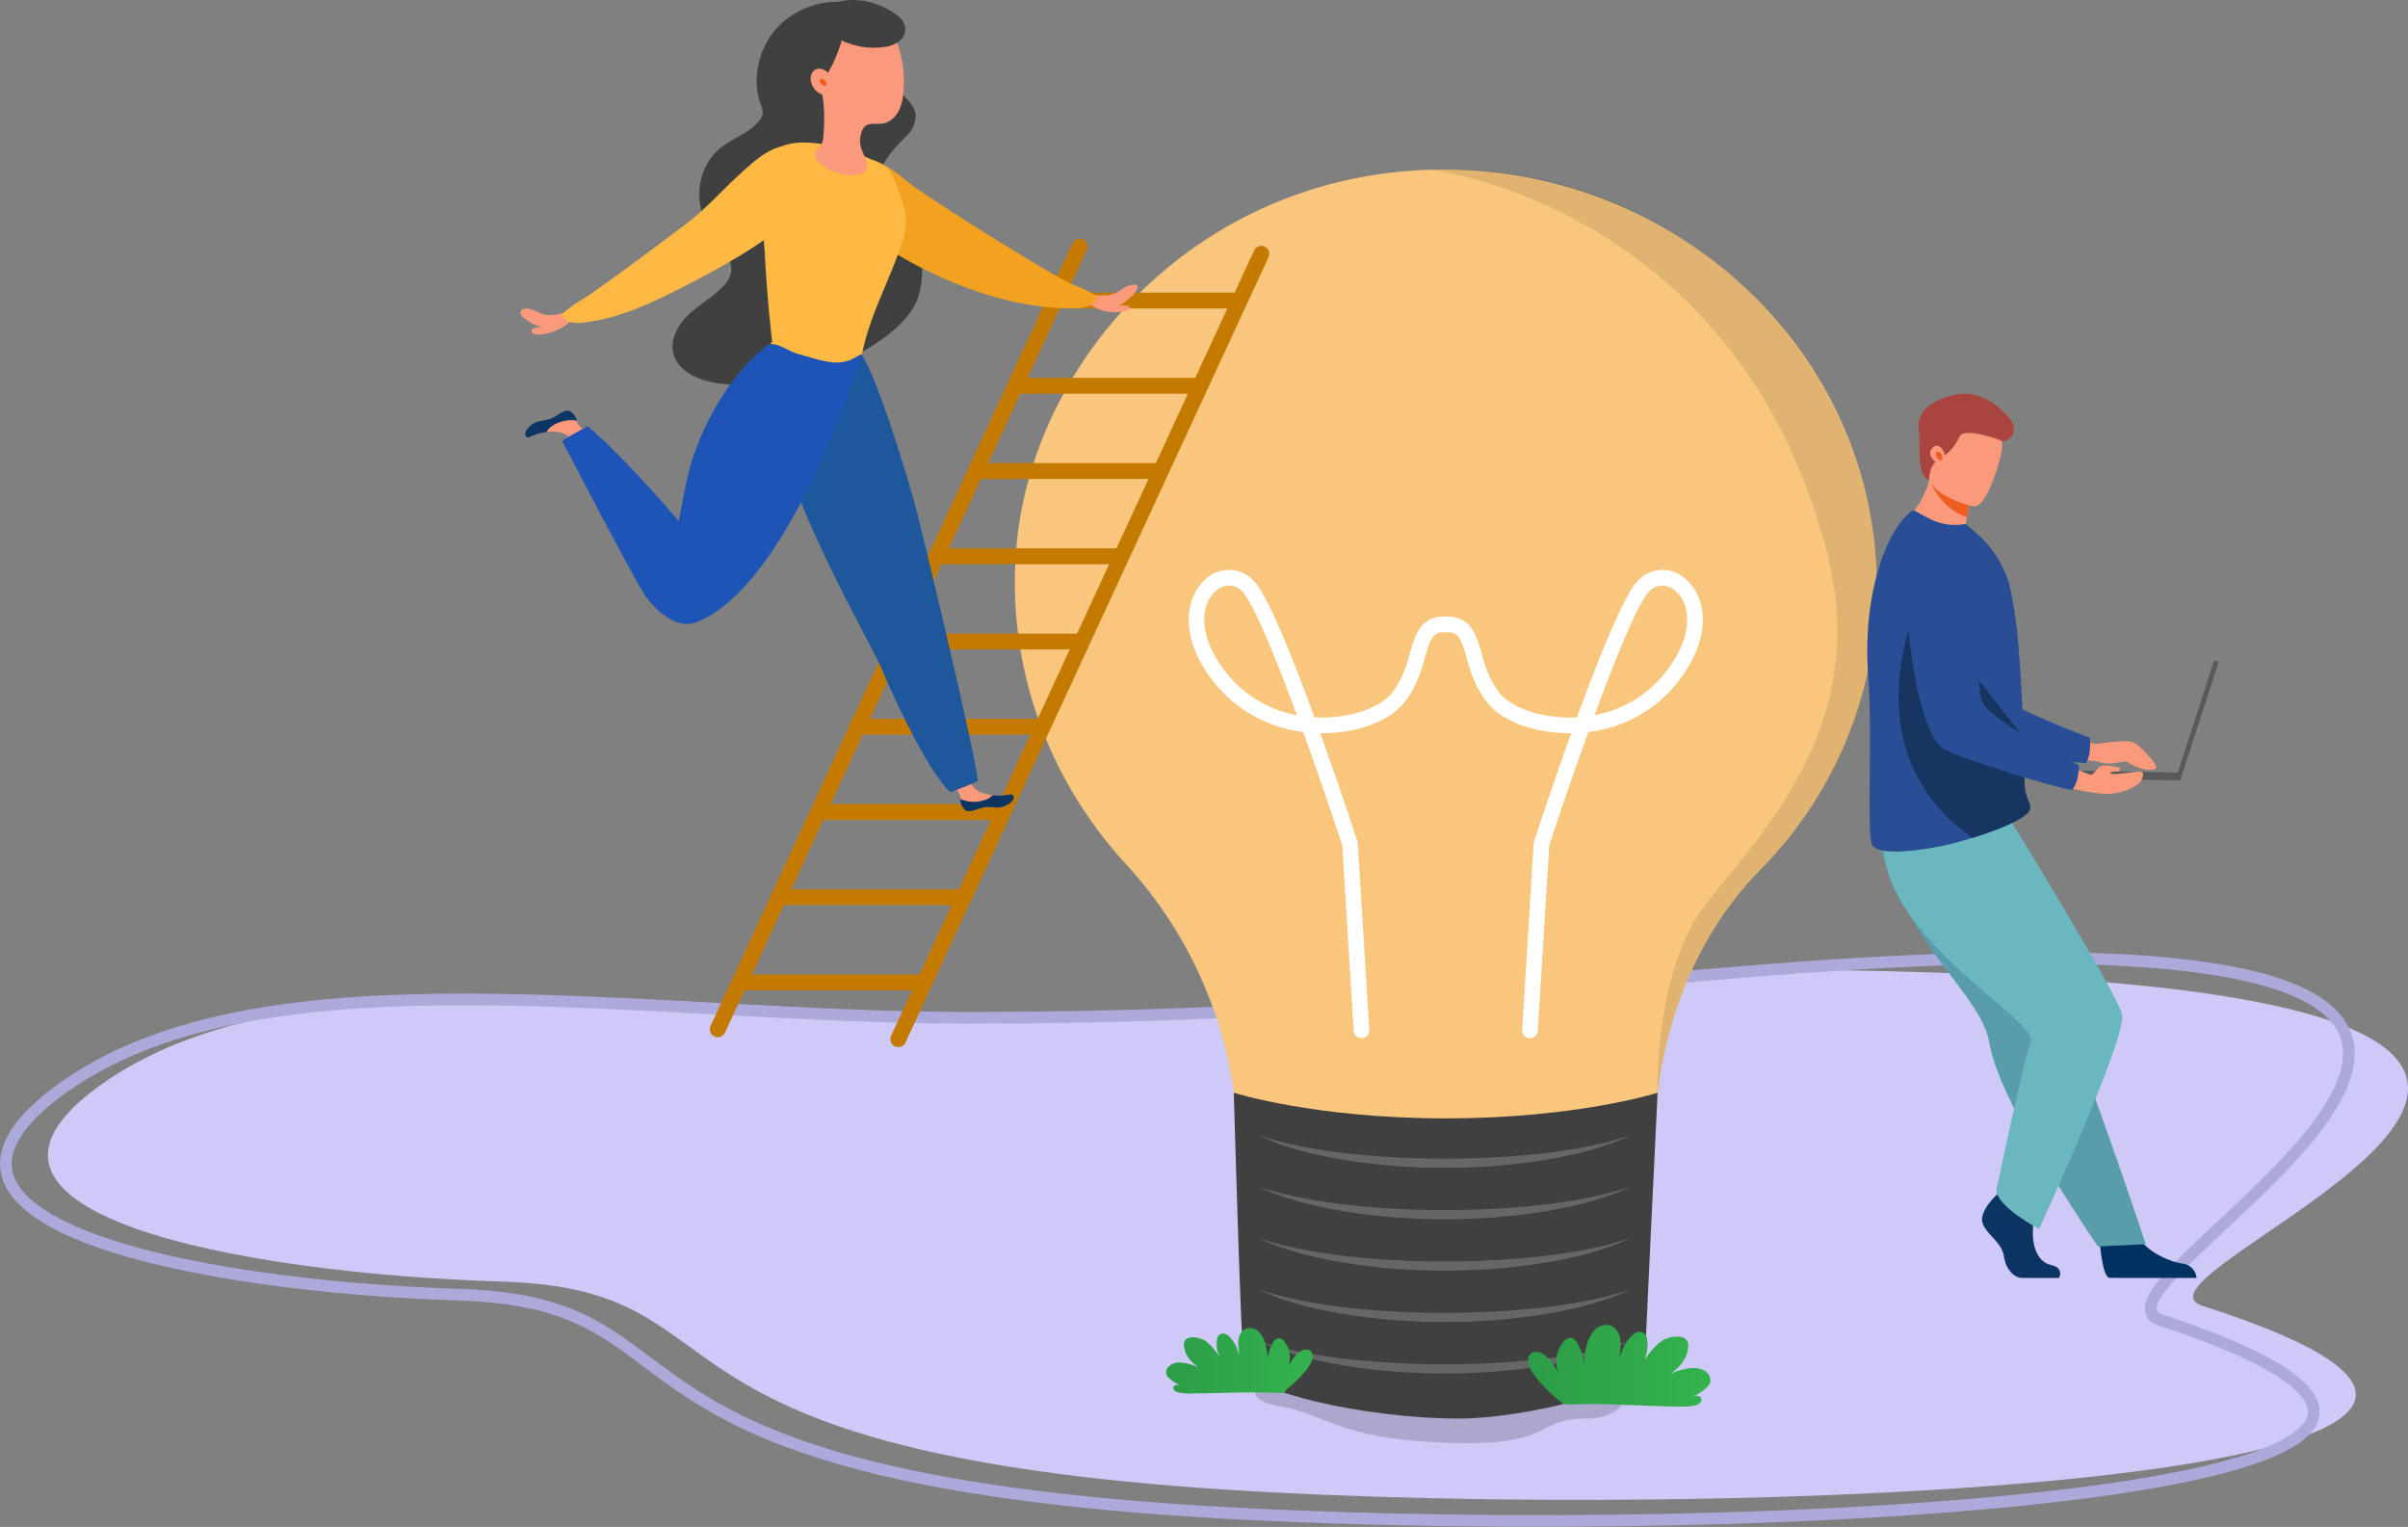 <svg xmlns="http://www.w3.org/2000/svg" xmlns:xlink="http://www.w3.org/1999/xlink" width="629.691" height="399.2" viewBox="0 0 629.691 399.2">
  <rect x="0" y="0" width="629.691" height="399.2" fill="#808080" stroke="none"/>
  <defs>
    <linearGradient id="linear-gradient" y1="0.5" x2="1" y2="0.5" gradientUnits="objectBoundingBox">
      <stop offset="0" stop-color="#2c9c48"/>
      <stop offset="1" stop-color="#34b34d"/>
    </linearGradient>
  </defs>
  <g id="Component_16_1" data-name="Component 16 – 1" transform="translate(1.533)">
    <path id="Path_871" data-name="Path 871" d="M1589.479,1019.539c-73.644-.5-119.165,11.647-203.583,11.647s-183.278-18-235.495,16.941,34.236,50.824,102.715,52.942,25.919,45.807,200.41,55.058c143.081,7.586,378.829-5.613,244.335-48.706C1669.78,1098.424,1894.723,1021.619,1589.479,1019.539Z" transform="translate(-1123.394 -766.008)" fill="#cec9f7"/>
    <path id="Path_872" data-name="Path 872" d="M1450.78,1127.933s-3.989,4.21,6.169,5.8c9.353,1.464,14.871,7.469,35.473,9.016,37.589,2.824,28.9-5.875,44.468-5.875,11.352,0,11.352-9.493,11.352-9.493S1460.14,1119.874,1450.78,1127.933Z" transform="translate(-1123.394 -766.008)" fill="#231f20" opacity="0.2"/>
    <path id="Path_873" data-name="Path 873" d="M1578.479,1020.034c-73.4,6.032-119.165,12.069-203.583,12.069s-183.278-18.651-235.495,17.553,34.236,52.66,102.715,54.855,25.919,47.462,200.41,57.048c143.081,7.861,378.829-5.816,244.335-50.466C1658.78,1101.771,1873.243,995.812,1578.479,1020.034Z" transform="translate(-1123.394 -766.008)" fill="none" stroke="#aca9db" stroke-miterlimit="10" stroke-width="3.054"/>
    <g id="Group_388" data-name="Group 388" transform="translate(-1123.394 -766.008)">
      <g id="Group_378" data-name="Group 378">
        <g id="Group_377" data-name="Group 377">
          <g id="Group_376" data-name="Group 376">
            <path id="Path_874" data-name="Path 874" d="M1612.647,919.33a105.156,105.156,0,0,1-30.46,74.05c-14.04,14.36-22.93,33.29-26.3,54.4a123.22,123.22,0,0,0-1.54,19.65v2.62H1445.6l.01-2.62a110.921,110.921,0,0,0-29.56-75.76c-21.71-23.84-32.16-55.35-27.84-87.68,6.81-47.58,49.05-91.94,107.85-93.6,1.14-.03,2.28-.05,3.43-.05C1561.207,810.34,1612.567,858.84,1612.647,919.33Z" fill="#f9c67d"/>
            <path id="Path_875" data-name="Path 875" d="M1612.647,919.33a105.156,105.156,0,0,1-30.46,74.05c-14.04,14.36-22.93,33.29-26.3,54.4l-.561,3.921s-.671-25.536,8.741-43.356c8.666-16.407,48.994-46.155,35.529-98-23.525-90.585-103.539-99.955-103.539-99.955C1559.126,807.449,1612.567,858.84,1612.647,919.33Z" opacity="0.1"/>
            <path id="Path_876" data-name="Path 876" d="M1444.505,1051.7s21.032,6.7,55.441,6.7,55.38-6.7,55.38-6.7-3.218,66.272-3.407,71.214c-.237,6.193-31.333,13.964-48.4,13.964-25.473,0-55.45-7.389-56.314-12.995S1444.505,1051.7,1444.505,1051.7Z" fill="#404041"/>
            <g id="Group_374" data-name="Group 374">
              <path id="Path_877" data-name="Path 877" d="M1521.951,1037.435c-.041,0-.083,0-.127-.005a2.04,2.04,0,0,1-1.913-2.165l3-48.746a1.985,1.985,0,0,1,.1-.511c.9-2.742,4.918-14.932,9.733-28.319-.237,0-.464,0-.69,0-9.221-.034-17.624-3.232-21.4-8.147-3.154-4.1-4.376-8.365-5.358-11.793-1.326-4.625-1.964-6.177-4.327-6.434h-2.1c-2.362.257-3,1.809-4.327,6.434-.982,3.428-2.2,7.7-5.357,11.793-3.781,4.915-12.182,8.113-21.4,8.147-.229,0-.461,0-.69,0,4.816,13.387,8.835,25.577,9.734,28.319a2.022,2.022,0,0,1,.1.511l3,48.746a2.044,2.044,0,0,1-4.08.252l-2.988-48.484c-2.9-8.848-6.548-19.492-10.238-29.662a35.247,35.247,0,0,1-23.451-13.153c-9.119-11.677-7.449-22.07-2.037-26.785a8.826,8.826,0,0,1,12.565.407c3.612,3.722,10.129,19.952,15.891,35.706.783.045,1.5.054,2.178.059,7.759-.029,15.234-2.722,18.178-6.55,2.679-3.482,3.737-7.172,4.669-10.428,1.25-4.366,2.544-8.881,7.964-9.386.063-.006.126-.008.19-.008h2.306c.064,0,.126,0,.19.008,5.42.5,6.714,5.02,7.965,9.386.933,3.256,1.989,6.946,4.668,10.428,2.945,3.828,10.421,6.521,18.179,6.55.675,0,1.4-.014,2.179-.059,5.761-15.754,12.277-31.984,15.89-35.706a8.827,8.827,0,0,1,12.565-.407c5.411,4.715,7.082,15.108-2.038,26.785a34.658,34.658,0,0,1-23.45,13.156c-3.692,10.168-7.337,20.811-10.238,29.659l-2.989,48.484A2.042,2.042,0,0,1,1521.951,1037.435ZM1556.513,919.1a4.726,4.726,0,0,0-3.442,1.584c-2.785,2.87-8.444,16.583-14.247,32.292a30.39,30.39,0,0,0,18.621-11.277c7.482-9.578,6.578-17.7,2.574-21.187A5.467,5.467,0,0,0,1556.513,919.1Zm-113.195,0a5.462,5.462,0,0,0-3.505,1.412c-4.006,3.49-4.908,11.607,2.573,21.187a30.385,30.385,0,0,0,18.621,11.277c-5.8-15.709-11.463-29.423-14.248-32.292A4.726,4.726,0,0,0,1443.318,919.1Z" fill="#fff"/>
            </g>
            <g id="Group_375" data-name="Group 375" opacity="0.2">
              <path id="Path_878" data-name="Path 878" d="M1450.78,1062.789a85.21,85.21,0,0,0,11.968,3.034c4.031.8,8.1,1.387,12.183,1.83a228.352,228.352,0,0,0,24.586,1.276,231.516,231.516,0,0,0,24.589-1.25c4.082-.434,8.154-1.009,12.184-1.811a79.892,79.892,0,0,0,11.952-3.079,41.881,41.881,0,0,1-5.739,2.382c-1.958.691-3.949,1.28-5.949,1.848-4.02,1.046-8.1,1.834-12.2,2.5a168.573,168.573,0,0,1-49.664-.034C1466.505,1068.148,1458.3,1066.323,1450.78,1062.789Z" fill="#fff"/>
              <path id="Path_879" data-name="Path 879" d="M1450.78,1076.226a85.063,85.063,0,0,0,11.968,3.035c4.031.8,8.1,1.386,12.183,1.83a228.6,228.6,0,0,0,24.586,1.276,231.517,231.517,0,0,0,24.589-1.251c4.082-.433,8.154-1.008,12.184-1.811a79.892,79.892,0,0,0,11.952-3.079,41.881,41.881,0,0,1-5.739,2.382c-1.958.691-3.949,1.28-5.949,1.849-4.02,1.046-8.1,1.834-12.2,2.5a168.612,168.612,0,0,1-49.664-.035C1466.505,1081.586,1458.3,1079.761,1450.78,1076.226Z" fill="#fff"/>
              <path id="Path_880" data-name="Path 880" d="M1450.78,1089.664a85.059,85.059,0,0,0,11.968,3.034c4.031.8,8.1,1.387,12.183,1.83a228.385,228.385,0,0,0,24.586,1.277,231.808,231.808,0,0,0,24.589-1.251c4.082-.434,8.154-1.008,12.184-1.811a79.892,79.892,0,0,0,11.952-3.079,41.881,41.881,0,0,1-5.739,2.382c-1.958.691-3.949,1.28-5.949,1.848-4.02,1.046-8.1,1.834-12.2,2.5a168.618,168.618,0,0,1-49.664-.035C1466.505,1095.023,1458.3,1093.2,1450.78,1089.664Z" fill="#fff"/>
              <path id="Path_881" data-name="Path 881" d="M1450.78,1103.1a85.21,85.21,0,0,0,11.968,3.034c4.031.8,8.1,1.386,12.183,1.83a228.6,228.6,0,0,0,24.586,1.276,231.484,231.484,0,0,0,24.589-1.25c4.082-.434,8.154-1.009,12.184-1.811a80.025,80.025,0,0,0,11.952-3.079,42.014,42.014,0,0,1-5.739,2.381c-1.958.691-3.949,1.28-5.949,1.849-4.02,1.046-8.1,1.834-12.2,2.5a168.612,168.612,0,0,1-49.664-.035C1466.505,1108.461,1458.3,1106.636,1450.78,1103.1Z" fill="#fff"/>
              <path id="Path_882" data-name="Path 882" d="M1450.78,1116.539a85.2,85.2,0,0,0,11.968,3.035c4.031.8,8.1,1.386,12.183,1.829a228.385,228.385,0,0,0,24.586,1.277,231.549,231.549,0,0,0,24.589-1.251c4.082-.433,8.154-1.008,12.184-1.811a79.892,79.892,0,0,0,11.952-3.079,41.881,41.881,0,0,1-5.739,2.382c-1.958.691-3.949,1.28-5.949,1.848-4.02,1.046-8.1,1.834-12.2,2.5a168.618,168.618,0,0,1-49.664-.035C1466.505,1121.9,1458.3,1120.073,1450.78,1116.539Z" fill="#fff"/>
            </g>
          </g>
        </g>
      </g>
      <g id="Group_387" data-name="Group 387">
        <path id="Path_883" data-name="Path 883" d="M1452.562,830.491a2.073,2.073,0,0,0-2.753,1.013l-5.089,11.007h-43.828l5.154-11.148a2.074,2.074,0,1,0-3.765-1.74L1344.543,954.5a2.046,2.046,0,0,0-.645,1.4l-36.215,78.327a2.074,2.074,0,0,0,3.766,1.74l5.1-11.024h43.826l-5.474,11.841a2.074,2.074,0,1,0,3.765,1.74l94.913-205.278A2.074,2.074,0,0,0,1452.562,830.491Zm-9.761,16.17-8.384,18.134h-43.828l8.384-18.134Zm-18.688,40.419h-43.828l8.385-18.136H1432.5Zm-10.3,22.286h-43.827l8.385-18.136h43.827Zm-10.3,22.285h-43.827l8.385-18.136h43.827Zm-10.3,22.284h-43.827l8.384-18.134h43.827Zm-10.3,22.286h-43.827l8.385-18.136h43.827Zm-10.3,22.285h-43.827l8.386-18.136h43.826Zm-54.13,22.286,8.385-18.136h43.826l-8.385,18.136Z" fill="#c47a00"/>
        <g id="Group_386" data-name="Group 386">
          <path id="Path_884" data-name="Path 884" d="M1353.282,771.2a15.416,15.416,0,0,0-8.694-4.368,21.619,21.619,0,0,0-19.332,6.239c-4.949,5.257-6.951,13.551-4.44,20.364a4.871,4.871,0,0,1,.5,2.382,3.565,3.565,0,0,1-.8,1.6c-2.8,3.595-7.53,4.791-10.885,7.815a15.785,15.785,0,0,0-4.9,11.454,19.525,19.525,0,0,0,4.055,11.834c2.069,2.725,4.971,5.646,4.153,9.064a7.477,7.477,0,0,1-1.962,3.262c-2.636,2.824-6.079,4.655-8.9,7.271s-5.091,6.581-4.115,10.358c.774,3,3.4,5.056,6.125,6.229,5.086,2.186,10.812,2.035,16.321,1.529,7.6-.7,15.288-2.053,22.166-5.609s17.081-9.458,19.445-17.115.385-16.923-5.738-21.6c-2.043-1.559-4.663-2.87-5.259-5.46-.415-1.8-.461-6.821,7.716-14.724a7.39,7.39,0,0,0,2.559-5.674c-.364-4.026-5.892-6.007-5.788-10.057.041-1.592,1.023-2.988,1.083-4.562a19.56,19.56,0,0,0-.4-2.877C1355.877,775.711,1355.241,773.3,1353.282,771.2Z" fill="#404041"/>
          <g id="Group_379" data-name="Group 379">
            <path id="Path_885" data-name="Path 885" d="M1403.311,841.554c2.891,1.23,6.086,2.221,9.141,1.486,2.183-.524,3.978-2.856,6.207-2.587,2.422.293-2.063,4.7-4.414,5.472,1.059-.292,3.381.008,3.1.662-.488,1.146-4.787,1.287-7.107.636-1.648-.463-3.07-1.547-4.721-2-2.551-.7-5.242.184-7.886.238a12.631,12.631,0,0,1-7.69-2.439c-3.591-2.647,1.3-5.016,3.9-4.942C1397.02,838.169,1400.47,840.346,1403.311,841.554Z" fill="#fa997b"/>
            <path id="Path_886" data-name="Path 886" d="M1402.779,840.553c-4.787-1.79-37.533-22.341-42.624-26.311-3.475-2.709-7.4-6.168-11.759-6.793-2.207,2.993-1.693,7.122-1.05,10.785q.687,3.907,1.42,7.807a4.2,4.2,0,0,0,.711,1.934,6.446,6.446,0,0,0,1.448,1c9.251,6.46,30.907,18.2,52.413,17.618a9.346,9.346,0,0,0,3.489-.661c1.066-.472,1.928-1.373,1.83-2.279C1408.6,843.1,1405.13,841.433,1402.779,840.553Z" fill="#f2a120"/>
          </g>
          <g id="Group_381" data-name="Group 381">
            <g id="Group_380" data-name="Group 380">
              <path id="Path_887" data-name="Path 887" d="M1379.568,976.886c1.085-.119,2.491.209,3.572.054,1.33-.191,3.219-1.212,3.462-2.36-.135-.842-.408-1.012-1.246-.857a13.481,13.481,0,0,1-2.669.241,10.784,10.784,0,0,1-3.83-.616,5.387,5.387,0,0,1-2.713-1.876c-.746-1.084-.688-2.749-1.819-3.422-.632-.377-3.433,1.136-3.943,1.5.314,1.585,1.626,2.638,2.35,4.043.754,1.465.13,2.849,1.846,4.211C1376.27,978.209,1377.609,977.1,1379.568,976.886Z" fill="#fa997b"/>
              <path id="Path_888" data-name="Path 888" d="M1382.907,973.982c-.454,0-.977-.031-1.512-.086a4.077,4.077,0,0,1-1.534,1.106,9.11,9.11,0,0,1-6.914-.1,4.147,4.147,0,0,0,1.51,3.078c1.764.423,3.159-.732,5.2-.956,1.131-.124,2.6.218,3.722.057,1.386-.2,3.354-1.263,3.608-2.459-.141-.877-.426-1.055-1.3-.893A14.072,14.072,0,0,1,1382.907,973.982Z" fill="#0c3563"/>
            </g>
            <path id="Path_889" data-name="Path 889" d="M1361.126,897.933c-2.944-10.726-10.609-34.941-13.889-38.97-1.474-1.81-6.162,1.684-8.388,2.384-4.393,1.383-10.431-1-14.665.81-5.977,18.787,25.868,72.668,28.063,78.3,1.524,3.907,11.853,27.113,18.135,32.657,0,0,6.14-2.31,7.214-2.882C1376.655,961.639,1362.6,903.295,1361.126,897.933Z" fill="#1e579b"/>
          </g>
          <path id="Path_890" data-name="Path 890" d="M1357.233,817.031c-.628-1.658-2.187-6.383-3.686-7.329-6.407-4.044-27.511-11.674-31.759-.958-2.483,6.265-.258,17.1.083,23.744q.581,11.319,1.885,22.586c.109.937-1.96,1.791-1.792,2.757,7.063,3.382,17.48,6.665,23.9,2.042a2.07,2.07,0,0,1,.538-.276,4.267,4.267,0,0,1,.831-.634c1.929-10.814,8.011-20.7,11.03-31.374C1359.279,824.008,1358.8,821.161,1357.233,817.031Z" fill="#fdb943"/>
          <g id="Group_382" data-name="Group 382">
            <path id="Path_891" data-name="Path 891" d="M1273.821,845.339c-2.632,1.715-5.606,3.248-8.742,3.058-2.241-.136-4.718-2.522-6.563-1.465-2.186,1.253,2.85,4.263,5.3,4.618-1.094-.1-3.338.168-2.94,1.193.572,1.47,4.938.433,7.109-.614,1.542-.743,2.753-2.059,4.3-2.793,2.389-1.136,5.193-.734,7.806-1.142a12.626,12.626,0,0,0,7.147-3.743c3.074-3.233-2.156-4.712-4.706-4.185C1279.425,840.908,1276.407,843.653,1273.821,845.339Z" fill="#fa997b"/>
            <path id="Path_892" data-name="Path 892" d="M1326.173,804.314c-4.283,1.035-7.943,4.565-11.194,7.54-4.589,4.2-8.623,8.935-14.471,13.285-1.84,1.369-21.936,16.523-26.338,19.121-2.162,1.276-5.285,3.526-5.248,4.074.062.909,1.068,1.646,2.2,1.924a10.009,10.009,0,0,0,3.552.042c7.5-.907,14.424-3.68,20.86-6.806,1.716-.834,21.15-10.208,29.749-17.516a6.407,6.407,0,0,0,1.346-1.128,4.2,4.2,0,0,0,.526-1.992q.36-3.952.674-7.907C1328.122,811.244,1328.653,807.085,1326.173,804.314Z" fill="#fdb943"/>
          </g>
          <g id="Group_384" data-name="Group 384">
            <g id="Group_383" data-name="Group 383">
              <path id="Path_893" data-name="Path 893" d="M1265.837,875.645c-1.025.375-2.469.394-3.481.8-1.245.5-2.834,1.949-2.795,3.121.333.785.639.885,1.416.533a13.475,13.475,0,0,1,2.533-.874,10.8,10.8,0,0,1,3.866-.321,5.386,5.386,0,0,1,3.083,1.171c.985.873,1.328,2.5,2.587,2.886.7.214,3.06-1.926,3.469-2.4-.685-1.464-2.212-2.171-3.251-3.362-1.084-1.241-.81-2.735-2.8-3.645C1268.721,873.569,1267.687,874.966,1265.837,875.645Z" fill="#fa997b"/>
              <path id="Path_894" data-name="Path 894" d="M1263.292,879.264c.441-.108.956-.2,1.489-.279a4.075,4.075,0,0,1,1.223-1.441,9.111,9.111,0,0,1,6.736-1.564,4.146,4.146,0,0,0-2.2-2.625c-1.814.012-2.891,1.468-4.819,2.174-1.069.392-2.572.411-3.627.838-1.3.526-2.953,2.031-2.913,3.253.348.818.666.922,1.475.555A14.148,14.148,0,0,1,1263.292,879.264Z" fill="#0c3563"/>
            </g>
            <path id="Path_895" data-name="Path 895" d="M1331.03,858.68c-3.436-.894-6.843-3.951-8.759-2.155-10.074,7.846-18.325,22.65-20.963,35.748-.563,2.794-1.253,6.331-1.955,9.985-5.077-6.091-17.687-19.938-23.86-24.795,0,0-5.711,3.068-6.617,3.882,2.647,5.074,17.156,32.819,21.132,39.53,1.32,2.227,7.589,10.3,14.029,7.775,23.506-9.232,40.821-63.13,42.417-67,.287-.7,1.239-2.352.792-3.058-1.23.5-2.308,1.325-3.581,1.726a10.293,10.293,0,0,1-4.03.424C1336.7,860.474,1333.869,859.418,1331.03,858.68Z" fill="#1d54b5"/>
          </g>
          <g id="Group_385" data-name="Group 385">
            <path id="Path_896" data-name="Path 896" d="M1357.039,779.086c-.971-3.815-4.806-7.857-8.337-9.6a11.979,11.979,0,0,0-12.181,1.46,16.548,16.548,0,0,0-6.093,11c-.627,4.539,3.373,4.038,5.686,7.065,1.833,2.4,1.268,12.547.823,14.167-.24.876-1.711,1.722-1.851,2.619-.821,5.268,15.381,9.317,13.3,2.327-.68-2.287-2.017-3.718-1.52-6.42.947-5.143,4.211-2.4,7.072-3.777,2.908-1.4,3.676-4.524,3.964-6.2A28.525,28.525,0,0,0,1357.039,779.086Z" fill="#fa997b"/>
            <path id="Path_897" data-name="Path 897" d="M1341.868,776.538a19.549,19.549,0,0,0,11.088,1.769,8.1,8.1,0,0,0,3.9-1.4,4.236,4.236,0,0,0,1.734-3.787,5.4,5.4,0,0,0-2.53-3.378,19.314,19.314,0,0,0-11.007-3.732,16.309,16.309,0,0,0-10.951,4.112,18.546,18.546,0,0,0-5.471,9.744,24,24,0,0,0,.362,11.3c.79,2.95,1.994,2.192,3.845.544a28.781,28.781,0,0,0,4-4.4,30.012,30.012,0,0,0,3.069-5.171C1340.135,781.669,1342.212,776.7,1341.868,776.538Z" fill="#404041"/>
          </g>
        </g>
      </g>
    </g>
    <g id="Group_390" data-name="Group 390" transform="translate(-1123.394 -766.008)">
      <path id="Path_898" data-name="Path 898" d="M1670.86,1089.61s.641,10.334,2.64,10.482c.265.02,10.14.02,10.14.02h12.619a4.16,4.16,0,0,0-3.781-3.752c-3.685-.642-9.852-3.232-12.084-8.1C1678.046,1083.135,1670.86,1089.61,1670.86,1089.61Z" fill="#003261"/>
      <path id="Path_899" data-name="Path 899" d="M1620.937,1004.675a86.365,86.365,0,0,0,6.026,9.615c6.63,9.334,13.847,17.03,15.1,24.3a35.931,35.931,0,0,0,1.166,4.656c.525,1.666,1.174,3.418,1.923,5.23a166.424,166.424,0,0,0,11.221,21.393c7.262,12,14.091,22.013,14.091,22.013l12.523-.595c-.5-1.4-5.963-17.968-13.27-38.217-2.967-8.22-6.122-16.963-9.166-25.395q-.608-1.689-1.212-3.359c-.931-2.58-1.847-5.12-2.741-7.593-6.861-19.013-12.326-34.153-12.326-34.153s-27.421-11.584-30.268-4.078C1611.66,984.686,1613.572,990.749,1620.937,1004.675Z" fill="#599dad"/>
      <path id="Path_900" data-name="Path 900" d="M1643.971,1078.41s-4.586,4.251-3.691,7.271,5.033,5.034,5.593,8.726,2.8,5.705,4.81,5.705h9.6s1.483-2.6-2.1-3.381-4.93-5.121-4.706-9.148a72.006,72.006,0,0,0-.336-9.4l-7.607-1.79Z" fill="#0c3563"/>
      <path id="Path_901" data-name="Path 901" d="M1648.026,981.149s28.855,46.8,28.855,50.528c0,8.237-21.8,55.66-21.8,55.66s-11.572-6.114-11.108-10.406c0,0,6.943-33.291,8.962-38.641s-36.468-25.511-38.486-49.869Z" fill="#6bb7bf"/>
      <path id="Path_902" data-name="Path 902" d="M1662.173,957.081s5.951,3.384,7.617,3.383,8.2-1.263,10.028-.332,5.121,4.678,5.74,5.9c1.114,2.2-4.481,1.229-7.125-.646a1.669,1.669,0,0,0-1.321-.273c-1.369.3-4.215.816-5.589.307-1.847-.684-11.579-1.443-11.579-1.443Z" fill="#fa997b"/>
      <path id="Path_903" data-name="Path 903" d="M1616.9,910.995s6.168,43.844,16.383,47.771c5.04,1.938,27.315,6.33,33.9,6.771,0,0,1.614-1.309,1.221-6.639,0,0-23.337-8.568-26.653-13.227-4.934-6.935,3.064-28.33-3.128-34.843S1622.006,901.516,1616.9,910.995Z" fill="#2a4e96"/>
      <path id="Path_904" data-name="Path 904" d="M1641.015,908.232c-8.246,2.132-21.915-5.508-21.915-5.508a20.233,20.233,0,0,0,7.275-11.4c.1-.4.188-.8.27-1.215l4.235-.9,6.3,5.642a54.082,54.082,0,0,1-.931,6.37q-.2,1.055-.474,2.26A19.433,19.433,0,0,1,1641.015,908.232Z" fill="#fa997b"/>
      <path id="Path_905" data-name="Path 905" d="M1610.369,942.412c1.181,15.885-.373,40.045.967,44.229,1.157,3.61,14.332,1.464,19.591.259,1.947-.446,4.3-1.083,6.74-1.837,6.792-2.1,14.193-5.106,14.987-7.336a1.912,1.912,0,0,0,.074-.256,2.047,2.047,0,0,0-.015-.935c-.265-1.136-1.285-2.366-1.4-5.179-.135-3.142-.115-6.842-.233-10.82-.006-.448-.012-.937-.061-1.383l0-.163-.006-.254c-.114-4.437-.346-9.1-.615-13.727-.171-2.906-.369-5.783-.6-8.539a114.066,114.066,0,0,0-2.447-17.446,28.01,28.01,0,0,0-9-13.891l-2.506-2.151a14.492,14.492,0,0,1-9.1-1.211c-3.237-1.538-4.355-2.639-4.919-2.224C1614.351,905.317,1608.974,922.992,1610.369,942.412Z" fill="#2a4e96"/>
      <path id="Path_906" data-name="Path 906" d="M1637.667,985.063c6.792-2.1,14.193-5.106,14.987-7.336a1.912,1.912,0,0,0,.074-.256c-.005-.312-.009-.623-.015-.935-.265-1.136-1.285-2.366-1.4-5.179-.135-3.142-.115-6.842-.233-10.82-.006-.448-.012-.937-.061-1.383l0-.163-.006-.254-27.46-34.984S1605.089,962.19,1637.667,985.063Z" fill="#163560"/>
      <path id="Path_907" data-name="Path 907" d="M1637.177,894.85a54.082,54.082,0,0,1-.931,6.37c-6.151-1.988-8.94-7.543-9.871-9.9.1-.4.188-.8.27-1.215l4.235-.9Z" fill="#ef5d23"/>
      <path id="Path_908" data-name="Path 908" d="M1638.005,898.4s-13.769-2.63-12.247-10.961,1.174-13.839,9.8-12.762,9.706,4.559,9.874,7.463S1641.533,898.769,1638.005,898.4Z" fill="#fa997b"/>
      <path id="Path_909" data-name="Path 909" d="M1629.6,884.9c-.328-.6-.875-.935-1.222-.745s-.363.829-.035,1.432.877.932,1.222.743S1629.926,885.5,1629.6,884.9Z" fill="#ef5d23"/>
      <g id="Group_389" data-name="Group 389">
        <rect id="Rectangle_84" data-name="Rectangle 84" width="1.244" height="32.565" transform="matrix(-0.951, -0.309, 0.309, -0.951, 1691.98, 970.068)" fill="#58595b"/>
        <rect id="Rectangle_85" data-name="Rectangle 85" width="34.173" height="2.044" transform="matrix(-1, -0.021, 0.021, -1, 1691.983, 970.069)" fill="#58595b"/>
      </g>
      <path id="Path_910" data-name="Path 910" d="M1658.5,970.971s10.977,2.894,15.094,2.59,7.54-2.261,8.058-3.284,1.607-2.834-1.2-2.5-6.629.931-6.748.392,2.285-.487,2.285-.487.727-1.057-.188-1.1-3.583-.762-4.575-.267-1.905,2.326-2.629,2.249-9.187-3.811-9.187-3.811Z" fill="#fa997b"/>
      <path id="Path_911" data-name="Path 911" d="M1619.621,912.795s1.3,44.256,11.017,49.285c4.8,2.482,26.451,9.3,32.951,10.468,0,0,1.749-1.123,1.946-6.464,0,0-22.251-11.089-25.033-16.085-4.139-7.436,6.168-27.819.732-34.975S1625.743,903.936,1619.621,912.795Z" fill="#2a4e96"/>
      <path id="Path_912" data-name="Path 912" d="M1626.339,891.576s-.118-3.114,1.645-4.752c0,0-2.985-2.448-.214-4.153,1.046-.644,2.558,1.012,2.624,2.374a11.587,11.587,0,0,0,3.826-4.818c.992-2.646,10.071.558,11.13,1.035s2.844-1.138,3.015-2.188a3.779,3.779,0,0,0-.634-3.146c-.851-1.134-6.8-8.787-15.117-6.614s-9.448,6.141-8.976,9.542S1622.934,890.435,1626.339,891.576Z" fill="#a9453e"/>
    </g>
    <g id="Group_391" data-name="Group 391" transform="translate(-1123.394 -766.008)">
      <path id="Path_913" data-name="Path 913" d="M1560.161,1133.729c-9.272-.095-18.541-.924-27.805-.53a3.748,3.748,0,0,1-1.516-.14,3.6,3.6,0,0,1-1.057-.731,41.738,41.738,0,0,1-6.3-6.247c-1.713-2.368-1.9-2.988-1.979-4.363a1.927,1.927,0,0,1,1.289-2.2,3.531,3.531,0,0,1,1.864.1c2.263,1.188,3.509,2.885,5.168,6.371a8.317,8.317,0,0,1,.716-9.015,2.486,2.486,0,0,1,2.286-1.172,2.634,2.634,0,0,1,1.527,1.42,14.448,14.448,0,0,1,1.9,7.495,18.187,18.187,0,0,1,.629-7.273,8.27,8.27,0,0,1,2.23-3.926,4.014,4.014,0,0,1,4.239-.823,4.611,4.611,0,0,1,2.25,3.861c.139,1.553-.164,3.111-.174,4.67a11.7,11.7,0,0,1,2.746-5.579,4.431,4.431,0,0,1,1.655-1.268,2.01,2.01,0,0,1,1.991.238,2.676,2.676,0,0,1,.759,1.686,9.366,9.366,0,0,1-1.191,6.127,21.69,21.69,0,0,1,4.008-5.038,7.334,7.334,0,0,1,5.964-1.861,2.506,2.506,0,0,1,1.6.883,2.564,2.564,0,0,1,.374,1.574,8.013,8.013,0,0,1-2,4.8,20.228,20.228,0,0,1-4,3.454,9.718,9.718,0,0,1,4.018-2.02c2.316-.684,5.126-1.009,6.871.659a2.625,2.625,0,0,1,.79,2.764,3.286,3.286,0,0,1-.83,1.094,11.065,11.065,0,0,1-3.785,2.354,3.459,3.459,0,0,1,1.388-.142,1.18,1.18,0,0,1,1,.861c.12.67-.549,1.21-1.178,1.472C1564.134,1133.909,1561.032,1133.738,1560.161,1133.729Z" fill="url(#linear-gradient)"/>
      <path id="Path_914" data-name="Path 914" d="M1434.015,1130.306c7.445-.077,14.6-.453,22.037-.137a4.865,4.865,0,0,0,1.55-.061c.322-.124.547-.7.806-.927a33.514,33.514,0,0,0,5.059-5.016c1.376-1.9,1.522-2.4,1.59-3.5a1.546,1.546,0,0,0-1.035-1.762,2.837,2.837,0,0,0-1.5.083c-1.817.954-2.817,2.317-4.149,5.116a6.679,6.679,0,0,0-.575-7.239,2,2,0,0,0-1.836-.941,2.114,2.114,0,0,0-1.226,1.14,11.607,11.607,0,0,0-1.528,6.019,14.614,14.614,0,0,0-.505-5.841,6.633,6.633,0,0,0-1.791-3.152,3.223,3.223,0,0,0-3.4-.661,3.7,3.7,0,0,0-1.807,3.1c-.112,1.248.131,2.5.14,3.751a9.4,9.4,0,0,0-2.2-4.481,3.577,3.577,0,0,0-1.329-1.018,1.615,1.615,0,0,0-1.6.192,2.139,2.139,0,0,0-.609,1.353,7.513,7.513,0,0,0,.956,4.92,17.433,17.433,0,0,0-3.218-4.045,5.892,5.892,0,0,0-4.79-1.495,2.023,2.023,0,0,0-1.285.71,2.062,2.062,0,0,0-.3,1.264,6.444,6.444,0,0,0,1.606,3.857,16.272,16.272,0,0,0,3.214,2.773,7.817,7.817,0,0,0-3.226-1.622c-1.86-.549-4.116-.81-5.517.53a2.108,2.108,0,0,0-.635,2.219,2.639,2.639,0,0,0,.666.878,8.887,8.887,0,0,0,3.04,1.891,2.789,2.789,0,0,0-1.115-.115.95.95,0,0,0-.8.692c-.1.538.441.972.946,1.181A13.954,13.954,0,0,0,1434.015,1130.306Z" fill="url(#linear-gradient)"/>
    </g>
    <ellipse id="Ellipse_49" data-name="Ellipse 49" cx="2.702" cy="3.589" rx="2.702" ry="3.589" transform="translate(209.284 19.512) rotate(-28.949)" fill="#fa997b"/>
    <path id="Path_915" data-name="Path 915" d="M1336.637,788c.445.431,1.008.574,1.258.317s.092-.816-.353-1.25-1.01-.571-1.259-.315S1336.191,787.564,1336.637,788Z" transform="translate(-1123.394 -766.008)" fill="#ef5d23"/>
  </g>
</svg>
